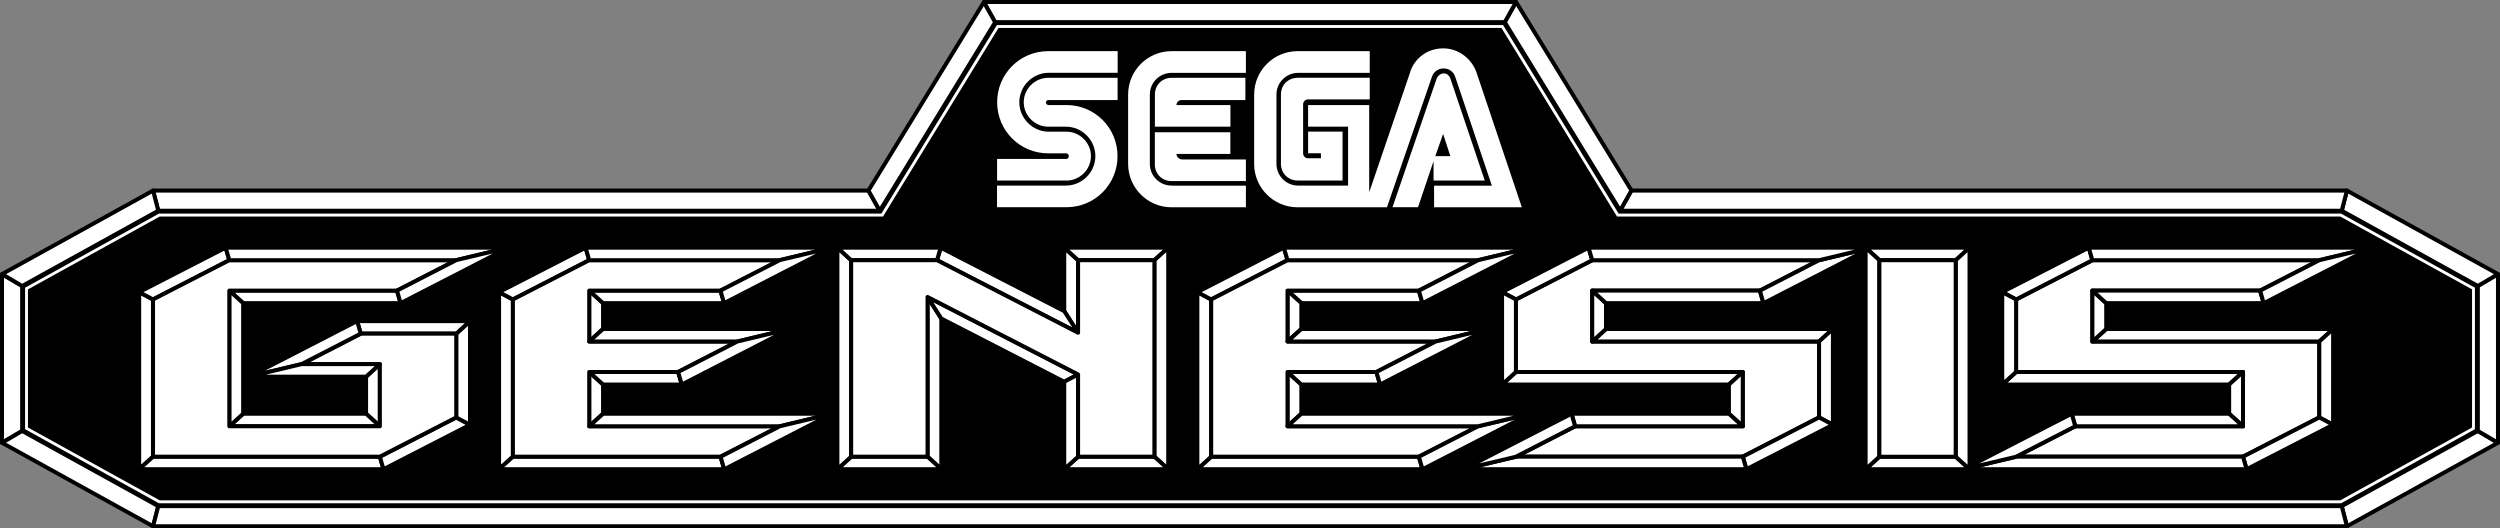 <?xml version="1.0" encoding="utf-8"?>
<!-- Generator: Adobe Illustrator 25.1.0, SVG Export Plug-In . SVG Version: 6.00 Build 0)  -->
<svg version="1.1" id="Layer_1" xmlns="http://www.w3.org/2000/svg" xmlns:xlink="http://www.w3.org/1999/xlink" x="0px" y="0px"
	 viewBox="0 0 3846.2 812.8" style="enable-background:new 0 0 3846.2 812.8;" xml:space="preserve">
<rect x="0" y="0" width="3846.2" height="812.8" fill="#808080" stroke="none"/>
<style type="text/css">
	.st0{fill:#0C0002;}
	.st1{fill:#FFFFFF;}
	.st2{fill:#FFFFFF;stroke:#000000;stroke-width:6.189;stroke-linecap:round;stroke-linejoin:round;stroke-miterlimit:10;}
	.st3{fill:#FFFFFF;stroke:#000000;stroke-width:6.189;stroke-miterlimit:10;}
	.st4{fill:#F3FFFD;}
	.st5{stroke:#FFFFFF;stroke-width:6.189;stroke-miterlimit:10;}
</style>
<g>
	<polygon points="243.5,778.7 34.1,663 34.1,440 243.5,324.2 1353.5,324.2 1531.2,34.1 2315,34.1 2492.7,324.2 3602.7,324.2 
		3812.1,440 3812.1,663 3602.7,778.7 	"/>
	<polygon class="st1" points="244.6,774.3 38.6,660.3 38.6,442.6 244.6,328.6 1356,328.6 1533.7,38.6 2312.5,38.6 2490.2,328.6 
		3601.6,328.6 3807.6,442.6 3807.6,660.3 3601.6,774.3 	"/>
	<polygon points="245.8,769.8 43,657.7 43,445.2 245.8,333.1 1358.5,333.1 1536.2,43 2310,43 2487.7,333.1 3600.4,333.1 
		3803.2,445.2 3803.2,657.7 3600.4,769.8 	"/>
	<g>
		<g>
			<g>
				<polygon class="st2" points="2870.2,381 2891.4,400.3 3008.9,400.3 3030.1,381 				"/>
				<polygon class="st2" points="3008.9,702.6 2891.4,702.6 2870.2,721.9 3030.1,721.9 				"/>
				<polygon class="st2" points="2870.2,381 2870.2,721.9 2891.4,702.6 2891.4,400.3 				"/>
				<polygon class="st2" points="3008.9,400.3 3008.9,702.6 3030.1,721.9 3030.1,381 				"/>
			</g>
			<rect x="2891.4" y="400.3" class="st2" width="117.4" height="302.4"/>
		</g>
		<g>
			<g>
				<polygon class="st2" points="1637.3,381 1637.3,478.7 1658.6,511.9 1658.6,400.3 				"/>
				<polygon class="st2" points="1637.3,381 1658.6,400.3 1776,400.3 1797.3,381 				"/>
				<polygon class="st2" points="1776,400.3 1776,702.6 1797.3,721.9 1797.3,381 				"/>
				<polygon class="st2" points="1776,702.6 1658.6,702.6 1637.3,721.9 1797.3,721.9 				"/>
				<polygon class="st2" points="1427,456.9 1427,702.6 1448.2,721.9 1448.2,490.1 				"/>
				<polygon class="st2" points="1427,702.6 1309.5,702.6 1288.3,721.9 1448.2,721.9 				"/>
				<polygon class="st2" points="1288.3,381 1288.3,721.9 1309.5,702.6 1309.5,400.3 				"/>
				<polygon class="st2" points="1427,456.9 1448.2,490.1 1637.3,587.3 1658.6,576.1 				"/>
				<polygon class="st2" points="1637.3,587.3 1637.3,721.9 1658.6,702.6 1658.6,576.1 				"/>
				<polygon class="st2" points="1637.3,478.7 1447.2,381 1441.6,400.3 1658.6,511.9 				"/>
				<polygon class="st2" points="1288.3,381 1309.5,400.3 1441.6,400.3 1447.2,381 				"/>
			</g>
			<polygon class="st2" points="1658.6,400.3 1658.6,511.9 1441.6,400.3 1309.5,400.3 1309.5,702.6 1427,702.6 1427,456.9 
				1658.6,576.1 1658.6,702.6 1776,702.6 1776,400.3 			"/>
		</g>
		<g>
			<polygon class="st2" points="3568.2,525.4 3219.1,525.4 3219.1,447.1 3477.1,447.1 3568.2,400.3 3219.1,400.3 3101.7,460.7 
				3101.7,572.3 3450.8,572.3 3450.8,655.8 3192.8,655.8 3101.7,702.6 3450.8,702.6 3568.2,642.2 			"/>
			<g>
				<path class="st2" d="M3599.4,406.4l29.6-15.2c5.4-2.8,3.2-10.2-3-10.2h-19.2"/>
				<path class="st2" d="M3070.1,696.7l-29.2,15c-5.4,2.8-3.2,10.2,3,10.2h29"/>
				<g>
					<polygon class="st2" points="3213.5,381 3080.4,449.4 3101.7,460.7 3219.1,400.3 					"/>
					<polygon class="st2" points="3240.4,506.1 3219.1,525.4 3568.2,525.4 3589.5,506.1 					"/>
					<polygon class="st2" points="3568.2,525.4 3568.2,642.2 3589.4,653.5 3589.5,506.1 					"/>
					<polygon class="st2" points="3568.2,642.2 3450.8,702.6 3456.4,721.9 3589.4,653.5 					"/>
					<polygon class="st2" points="3101.7,572.3 3080.4,591.6 3429.5,591.6 3450.8,572.3 					"/>
					<polygon class="st2" points="3080.4,449.4 3080.4,484.5 3080.4,494 3080.4,591.6 3101.7,572.3 3101.7,492.3 3101.7,485.4 
						3101.7,460.7 					"/>
					<polygon class="st2" points="3429.5,591.6 3429.5,636.5 3450.8,655.8 3450.8,572.3 					"/>
					<polygon class="st2" points="3429.5,636.5 3187.2,636.5 3192.8,655.8 3450.8,655.8 					"/>
					<polygon class="st2" points="3219.1,447.1 3219.1,525.4 3240.4,506.1 3240.4,466.4 					"/>
					<polygon class="st2" points="3477.1,447.1 3219.1,447.1 3240.4,466.4 3482.7,466.4 					"/>
					<path class="st2" d="M3213.5,381l5.6,19.3h349l58.3-13.9c3.4-0.8,2.8-5.4-0.8-5.4H3213.5z"/>
					<path class="st2" d="M3568.2,400.3l-91.1,46.9l5.6,19.3l146-75.1c3.1-1.6,1.2-5.8-2.2-5L3568.2,400.3z"/>
					<path class="st2" d="M3450.8,702.6h-348.7c-0.3,0-0.5,0-0.8,0.1l-57.9,13.8c-3.4,0.8-2.8,5.4,0.8,5.4h412.1L3450.8,702.6z"/>
					<path class="st2" d="M3187.2,636.5l-146,75.1c-3.1,1.6-1.2,5.8,2.2,5l57.9-13.8c0.2-0.1,0.5-0.1,0.7-0.3l90.8-46.7
						L3187.2,636.5z"/>
				</g>
			</g>
		</g>
		<g>
			<polygon class="st2" points="2798.6,525.4 2449.6,525.4 2449.6,447.1 2707.5,447.1 2798.6,400.3 2449.6,400.3 2332.2,460.7 
				2332.2,572.3 2681.2,572.3 2681.2,603.8 2681.2,655.8 2423.3,655.8 2332.2,702.6 2681.2,702.6 2798.6,642.2 			"/>
			<path class="st2" d="M2837.8,402.3l21.7-11.2c5.4-2.8,3.2-10.2-3-10.2h-13.6"/>
			<polygon class="st2" points="2444,381 2310.9,449.4 2332.2,460.7 2449.6,400.3 			"/>
			<polygon class="st2" points="2470.8,506.1 2449.6,525.4 2798.6,525.4 2819.9,506.1 			"/>
			<polygon class="st2" points="2798.6,525.4 2798.6,642.2 2819.9,653.5 2819.9,506.1 			"/>
			<polygon class="st2" points="2798.6,642.2 2681.2,702.6 2686.8,721.9 2819.9,653.5 			"/>
			<polygon class="st2" points="2332.2,572.3 2310.9,591.6 2659.9,591.6 2681.2,572.3 			"/>
			<polygon class="st2" points="2332.2,460.7 2310.9,449.4 2310.9,485.4 2310.9,591.6 2332.2,572.3 2332.2,481.7 			"/>
			<polygon class="st2" points="2659.9,591.6 2659.9,636.5 2681.2,655.8 2681.2,572.3 			"/>
			<polygon class="st2" points="2659.9,636.5 2417.7,636.5 2423.3,655.8 2681.2,655.8 			"/>
			<polygon class="st2" points="2449.6,447.1 2449.6,525.4 2470.8,506.1 2470.8,466.4 			"/>
			<polygon class="st2" points="2707.5,447.1 2449.6,447.1 2470.8,466.4 2713.1,466.4 			"/>
			<path class="st2" d="M2798.6,400.3l-91.1,46.9l5.6,19.3l146-75.1c3.1-1.6,1.2-5.8-2.2-5L2798.6,400.3z"/>
			<path class="st2" d="M2444,381l5.6,19.3h348.7c0.3,0,0.5,0,0.8-0.1l57.9-13.8c3.4-0.8,2.8-5.4-0.8-5.4H2444z"/>
			<path class="st2" d="M2311.7,691l-40.4,20.8c-5.4,2.8-3.2,10.2,3,10.2h44.1"/>
			<path class="st2" d="M2681.2,702.6h-349l-58.3,13.9c-3.4,0.8-2.8,5.4,0.8,5.4h412.1L2681.2,702.6z"/>
			<path class="st2" d="M2417.7,636.5l-146,75.1c-3.1,1.6-1.2,5.8,2.2,5l57.9-13.8c0.2-0.1,0.5-0.1,0.7-0.3l90.8-46.7L2417.7,636.5z
				"/>
		</g>
		<g>
			<polygon class="st2" points="2182.8,447.1 1980.8,447.1 2002.1,466.4 2188.4,466.4 			"/>
			<polygon class="st2" points="1980.8,572.3 1980.8,655.8 2002.1,636.5 2002.1,591.6 			"/>
			<polygon class="st2" points="2117.6,572.3 1980.8,572.3 2002.1,591.6 2123.2,591.6 			"/>
			<polygon class="st2" points="1980.8,447.1 1980.8,480.6 1980.8,486.9 1980.8,525.4 2002.1,506.1 2002.1,485.7 2002.1,480.6 
				2002.1,466.4 			"/>
			<polygon class="st2" points="2182.8,702.6 1863.4,702.6 1842.1,721.9 2188.4,721.9 			"/>
			<polygon class="st2" points="1842.1,449.4 1842.1,721.9 1863.4,702.6 1863.4,460.7 			"/>
			<polygon class="st2" points="1975.2,381 1842.1,449.4 1863.4,460.7 1980.8,400.3 			"/>
			<polygon class="st2" points="1980.8,572.3 2117.6,572.3 2208.7,525.4 1980.8,525.4 1980.8,447.1 2182.8,447.1 2274,400.3 
				1980.8,400.3 1863.4,460.7 1863.4,702.6 1963.7,702.6 1980.8,702.6 2182.8,702.6 2274,655.8 1980.8,655.8 			"/>
			<path class="st2" d="M2302.7,407.7l32.1-16.5c5.4-2.8,3.2-10.2-3-10.2h-26.2"/>
			<path class="st2" d="M1975.2,381l5.6,19.3H2274l58.3-13.9c3.4-0.8,2.8-5.4-0.8-5.4H1975.2z"/>
			<path class="st2" d="M2274,400.3l-91.1,46.9l5.6,19.3l146-75.1c3.1-1.6,1.2-5.8-2.2-5L2274,400.3z"/>
			<path class="st2" d="M2248.7,527l20.9-10.7c5.4-2.8,3.2-10.2-3-10.2h-34.1"/>
			<path class="st2" d="M2002.1,506.1l-21.3,19.3h227.9l58.3-13.9c3.4-0.8,2.8-5.4-0.8-5.4H2002.1z"/>
			<path class="st2" d="M2208.7,525.4l-91.1,46.9l5.6,19.3l146-75.1c3.1-1.6,1.2-5.8-2.2-5L2208.7,525.4z"/>
			<path class="st2" d="M2312.4,658.2l22.4-11.5c5.4-2.8,3.2-10.2-3-10.2h-8.9"/>
			<path class="st2" d="M2274,655.8l-91.1,46.9l5.6,19.3l146-75.1c3.1-1.6,1.2-5.8-2.2-5L2274,655.8z"/>
			<path class="st2" d="M2002.1,636.5l-21.3,19.3l292.8,0c0.3,0,0.5,0,0.8-0.1l57.9-13.8c3.4-0.8,2.8-5.4-0.8-5.4H2002.1z"/>
		</g>
		<g>
			<polygon class="st2" points="767.8,449.4 767.8,721.9 789.1,702.6 789.1,460.7 			"/>
			<polygon class="st2" points="906.5,572.3 906.5,655.8 927.8,636.5 927.8,591.6 			"/>
			<polygon class="st2" points="906.5,447.1 906.5,525.4 927.8,506.1 927.8,466.4 			"/>
			<polygon class="st2" points="1108.5,447.1 906.5,447.1 927.8,466.4 1114.1,466.4 			"/>
			<polygon class="st2" points="1043.3,572.3 906.5,572.3 927.8,591.6 1048.9,591.6 			"/>
			<polygon class="st2" points="1108.5,702.6 789.1,702.6 767.8,721.9 1114.1,721.9 			"/>
			<polygon class="st2" points="789.1,460.7 906.5,400.3 900.9,381 767.8,449.4 			"/>
			<polygon class="st2" points="906.5,572.3 1043.3,572.3 1134.4,525.4 906.5,525.4 906.5,447.1 1108.5,447.1 1199.7,400.3 
				906.5,400.3 789.1,460.7 789.1,702.6 889.4,702.6 906.5,702.6 1108.5,702.6 1199.7,655.8 906.5,655.8 			"/>
			<path class="st2" d="M1163.3,532.7l32-16.4c5.4-2.8,3.2-10.2-3-10.2h-36.4"/>
			<path class="st2" d="M927.8,506.1l-21.3,19.3h227.9l58.3-13.9c3.4-0.8,2.8-5.4-0.8-5.4H927.8z"/>
			<path class="st2" d="M1134.4,525.4l-91.1,46.9l5.6,19.3l146-75.1c3.1-1.6,1.2-5.8-2.2-5L1134.4,525.4z"/>
			<path class="st2" d="M1234,404.8l26.5-13.6c5.4-2.8,3.2-10.2-3-10.2h-20.3"/>
			<path class="st2" d="M900.9,381l5.6,19.3h293.2l58.3-13.9c3.4-0.8,2.8-5.4-0.8-5.4H900.9z"/>
			<path class="st2" d="M1257.9,386.3l-58.3,13.9l-30.3,15.6l0,0l-3.7,1.9l-11.1,5.7l0,0l-46.1,23.7l5.6,19.3l87-44.8l0,0l59-30.3
				C1263.2,389.8,1261.3,385.5,1257.9,386.3z"/>
			<path class="st2" d="M1241.9,656.2l18.6-9.6c5.4-2.8,3.2-10.2-3-10.2h-17.1"/>
			<path class="st2" d="M927.8,636.5l-21.3,19.3l293.2,0l58.3-13.9c3.4-0.8,2.8-5.4-0.8-5.4H927.8z"/>
			<path class="st2" d="M1199.7,655.8l-91.1,46.9l5.6,19.3l146-75.1c3.1-1.6,1.2-5.8-2.2-5L1199.7,655.8z"/>
		</g>
		<g>
			<polygon class="st2" points="214.1,449.4 214.1,721.9 235.4,702.6 235.4,460.7 			"/>
			<polygon class="st2" points="584.4,702.6 352.8,702.6 352.8,702.6 235.4,702.6 214.1,721.9 352.8,721.9 590,721.9 			"/>
			<polygon class="st2" points="701.9,642.2 584.4,702.6 590,721.9 723.1,653.5 			"/>
			<polygon class="st2" points="701.9,513.3 701.9,642.2 723.1,653.5 723.1,494 			"/>
			<polygon class="st2" points="549.4,494 555,513.3 701.9,513.3 723.1,494 			"/>
			<polygon class="st2" points="563.2,579.5 563.2,636.5 584.4,655.8 584.4,560.2 			"/>
			<polygon class="st2" points="563.2,636.5 374.1,636.5 352.8,655.8 584.4,655.8 			"/>
			<polygon class="st2" points="610.7,447.1 352.8,447.1 374.1,466.4 616.3,466.4 			"/>
			<polygon class="st2" points="352.8,447.1 352.8,533.4 352.8,655.8 374.1,636.5 374.1,466.4 			"/>
			<polygon class="st2" points="347.2,381 214.1,449.4 235.4,460.7 352.8,400.3 			"/>
			<polygon class="st2" points="555,513.3 463.9,560.2 584.4,560.2 584.4,655.8 352.8,655.8 352.8,447.1 610.7,447.1 701.9,400.3 
				352.8,400.3 235.4,460.7 235.4,702.6 352.8,702.6 352.8,702.6 584.4,702.6 701.9,642.2 701.9,513.3 			"/>
			<path class="st2" d="M736.7,404.5l26-13.4c5.4-2.8,3.2-10.2-3-10.2H744"/>
			<path class="st2" d="M347.2,381l5.6,19.3h349l58.3-13.9c3.4-0.8,2.8-5.4-0.8-5.4H347.2z"/>
			<path class="st2" d="M616.3,466.4l74-38l72.1-37.1c3.1-1.6,1.2-5.8-2.2-5l-58.3,13.9l-91.1,46.9L616.3,466.4z"/>
			<path class="st2" d="M430.6,555.2l-27.5,14.1c-5.4,2.8-3.2,10.2,3,10.2h23.8"/>
			<path class="st2" d="M549.4,494l-146,75.1c-3.1,1.6-1.2,5.8,2.2,5l58.3-13.9l91.1-46.9L549.4,494z"/>
			<path class="st2" d="M463.9,560.2l-58.3,13.9c-3.4,0.8-2.8,5.4,0.8,5.4h156.8l21.3-19.3H463.9z"/>
		</g>
	</g>
	<polygon class="st2" points="2332.4,3.1 2510.1,293.2 2492.7,324.2 2315,34.1 	"/>
	<polygon class="st2" points="3610.7,809.7 3843.1,681.2 3812.1,663 3602.7,778.7 	"/>
	<polygon class="st2" points="3.1,421.7 3.1,681.2 34.1,663 34.1,440 	"/>
	<polygon class="st2" points="1353.5,324.2 243.5,324.2 235.5,293.2 1336.1,293.2 	"/>
	<polygon class="st2" points="1336.1,293.2 1513.8,3.1 1531.2,34.1 1353.5,324.2 	"/>
	<polygon class="st2" points="243.5,324.2 34.1,440 3.1,421.7 235.5,293.2 	"/>
	<polygon class="st2" points="3.1,681.2 235.5,809.7 243.5,778.7 34.1,663 	"/>
	<polygon class="st2" points="235.5,809.7 3610.7,809.7 3602.7,778.7 243.5,778.7 	"/>
	<polygon class="st2" points="3843.1,681.2 3843.1,421.7 3812.1,440 3812.1,663 	"/>
	<polygon class="st2" points="3843.1,421.7 3610.7,293.2 3602.7,324.2 3812.1,440 	"/>
	<polygon class="st2" points="2510.1,293.2 3610.7,293.2 3602.7,324.2 2492.7,324.2 	"/>
	<polygon class="st2" points="1513.8,3.1 2332.4,3.1 2315,34.1 1531.2,34.1 	"/>
	<g>
		<g>
			<path class="st1" d="M1640.8,244.5H1534v33.3h106.8c20.5,0,37.6-17.1,37.6-37.6c0-20.5-17.1-37.6-37.6-37.6h-27.3
				c-24.8,0-45.3-20.5-45.3-45.3s20.5-45.3,45.3-45.3h106V78.7h-106.8c-43.6,0-78.6,35-78.6,78.6s35,78.6,78.6,78.6h27.3
				c2.6,0,4.3,1.7,4.3,4.3S1642.5,244.5,1640.8,244.5z"/>
			<path class="st1" d="M1612.6,153.9h106.8v-34.2h-106.8c-20.5,0-37.6,17.1-37.6,37.6s17.1,37.6,37.6,37.6h27.3
				c24.8,0,45.3,20.5,45.3,45.3s-20.5,45.3-45.3,45.3h-106v33.3h106.8c43.6,0,78.6-35,78.6-78.6s-35-78.6-78.6-78.6h-27.3
				c-2.6,0-4.3-1.7-4.3-4.3C1609.2,155.6,1610.9,153.9,1612.6,153.9z"/>
		</g>
		<g>
			<path class="st1" d="M1996.3,119.7c-14.5,0-25.6,11.1-25.6,25.6v106.8c0,14.5,11.1,25.6,25.6,25.6h69.2v-75.2h-53v33.3h19.7v7.7
				h-19.7c-4.3,0-7.7-3.4-7.7-7.7v-75.2c0-4.3,3.4-7.7,7.7-7.7h94.8v-33.3H1996.3z"/>
			<path class="st1" d="M2206.5,277.8h77.8l-53-157.2c-1.7-4.3-5.1-7.7-10.3-7.7c-4.3,0-8.5,3.4-10.3,6.8l-68.4,199.1h39.3
				l23.9-70.9v29.9H2206.5z M2220.2,206l11.1,34.2h-23.1L2220.2,206z"/>
			<path class="st1" d="M2272.3,113.7c-6.8-22.2-27.3-39.3-52.1-39.3s-45.3,16.2-51.3,38.5l-62.4,182.9V161.6h-94v33.3h61.5v90.6
				h-76.9c-18.8,0-33.3-15.4-33.3-33.3V145.4c0-18.8,15.4-33.3,33.3-33.3h110.2V78.7h-111.1c-36.7,0-66.7,29.9-66.7,66.7v106.8
				c0,36.7,29.9,66.7,66.7,66.7h137.6l69.2-200.8c2.6-7.7,9.4-12.8,17.9-12.8s15.4,5.1,17.9,12.8l56.4,167.5h-88.9v33.3h135l0,0
				L2272.3,113.7z"/>
		</g>
		<g>
			<path class="st1" d="M1802.3,285.5c-18.8,0-33.3-15.4-33.3-33.3V145.4c0-18.8,15.4-33.3,33.3-33.3h114.5V78.7h-114.5
				c-36.7,0-66.7,29.9-66.7,66.7v106.8c0,36.7,29.9,66.7,66.7,66.7h114.5v-33.3H1802.3z"/>
			<path class="st1" d="M1810,236.8h82.9v-33.3h-116.2V253c0,14.5,11.1,25.6,25.6,25.6h114.5v-33.3h-99.1
				C1813.4,244.5,1810,241.1,1810,236.8z"/>
			<path class="st1" d="M1892.9,161.6H1810c0-4.3,3.4-7.7,7.7-7.7h98.3v-34.2h-113.6c-14.5,0-25.6,11.1-25.6,25.6v49.6h116.2V161.6z
				"/>
		</g>
	</g>
</g>
</svg>
